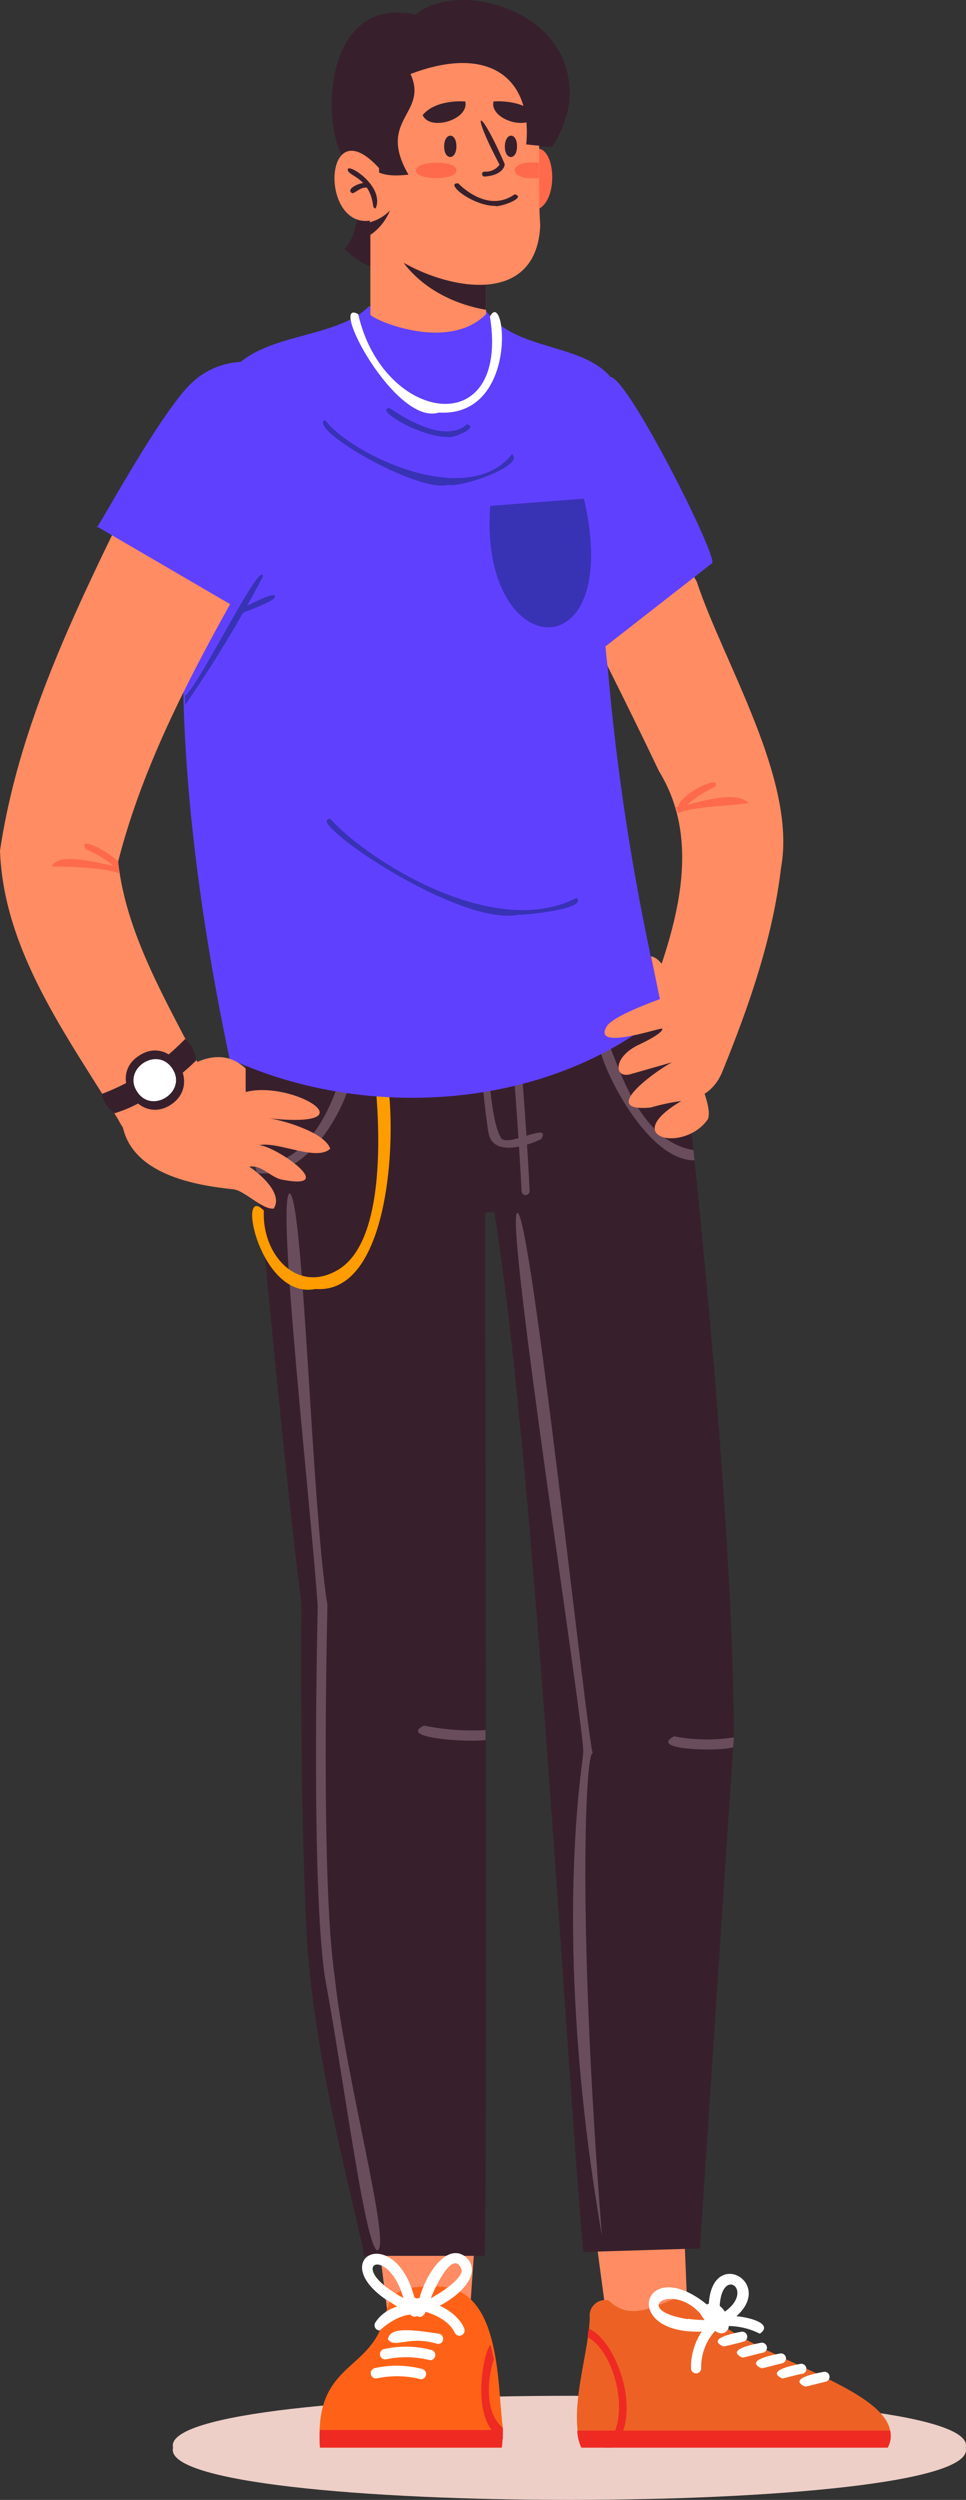 <svg xmlns="http://www.w3.org/2000/svg" viewBox="0 0 105.66 273.27"><rect x="0" y="0" width="105.66" height="273.27" fill="#333333" stroke="none"/><defs><style>.cls-1{fill:#edcfc7;}.cls-2{fill:#ff8c62;}.cls-3{fill:#6040ff;}.cls-4{fill:#ff6a4c;}.cls-5{fill:#ed6224;}.cls-6{fill:#ee2a23;}.cls-7{fill:#fff;}.cls-8{fill:#37202c;}.cls-9{fill:#6a4d5d;}.cls-10{fill:#ff6217;}.cls-11{fill:#ff9c00;}.cls-12{fill:#3832b5;}</style></defs><g id="Слой_2" data-name="Слой 2"><g id="Слой_1-2" data-name="Слой 1"><path class="cls-1" d="M105.63,267.56c2,7.61-88.69,7.61-86.7,0C17,260,107.62,260,105.63,267.56Z"/><path class="cls-2" d="M85.43,94.86C84.5,102.67,81.91,110,79,117.17c-2.59,6.31-12.43,2-9.46-4.22,3.46-8.91,8-19.78,2.54-28.65-2.31-4.86-5.16-10.6-7.59-15.39-2.43-7.71-14.75-18.64-5-25.22,11.75-4.8,12.6,12.88,16.72,19.89C79.13,72.42,87.18,85.28,85.43,94.86Z"/><path class="cls-3" d="M66.79,41.2c2,.27,11.76,19.7,11.1,20.36L64.35,72.12s-8-15.49-6.87-20.15C58.68,46.93,58.16,40.5,66.79,41.2Z"/><path class="cls-4" d="M81.88,87.77c-1.83.36-5.9.31-7.71,1.12-.07-.21-.19-.45-.27-.66C76.08,87.87,80.33,86.26,81.88,87.77Z"/><path class="cls-4" d="M78.22,86a15.31,15.31,0,0,0-3,1.9c-.37.23-.58,1-1.09.75C73.73,87,79.1,84.47,78.22,86Z"/><polygon class="cls-2" points="41.6 246.61 42.48 253.55 51.34 253.55 51.85 246.24 41.6 246.61"/><polygon class="cls-2" points="65.29 245.48 66.37 253.55 75.23 253.55 74.89 245.24 65.29 245.48"/><path class="cls-5" d="M97.1,267.55H63.58c-1.42-4.16.75-9.87.93-14.17a1.71,1.71,0,0,1,2.06-1.92c3.4,3.32,7.24-1.67,9.48,0C80.51,257.86,100.13,261.07,97.1,267.55Z"/><path class="cls-6" d="M97.1,267.55H63.58a4.75,4.75,0,0,1-.44-1.86H97.37A2.62,2.62,0,0,1,97.1,267.55Z"/><path class="cls-7" d="M76.55,252.85c1.32-2.62,3.54.05,3.12,1.67C79.67,254.52,78.88,256.51,76.55,252.85Z"/><path class="cls-7" d="M76.14,259.44a.55.55,0,0,1-.55-.55c-.15-3.82,3.45-7,2.88-4.36a5.93,5.93,0,0,0-1.78,4.36A.55.55,0,0,1,76.14,259.44Z"/><path class="cls-7" d="M83.1,255.1a7.7,7.7,0,0,0-4.26-.8.55.55,0,0,1-.58-.52C77.59,252.41,85.56,253.43,83.1,255.1Z"/><path class="cls-7" d="M78.54,253c-8.26-8.15-11.66,3.23-.31,1.74,0,0-.22-1.14-.23-1.17h0C78.11,253.39,78.39,253.1,78.54,253Zm-3.31.51c-6.33-1-1.81-4.06,1.33-.65h0c.35.27.65.53.89.75A14.09,14.09,0,0,1,75.23,253.47Z"/><path class="cls-7" d="M79.15,254.17l-.51-1.08c4.53-2.49,0-5.91.07-.44l-1.19,0C77.29,244.69,86.26,250.1,79.15,254.17Z"/><path class="cls-6" d="M67,267.55H66c3.3-2.69,1.32-10.48-1.73-12.07,0-.34.1-.65.13-.93C67.53,255.9,70.43,264.25,67,267.55Z"/><path class="cls-7" d="M79.11,256.49c-1.94-.88,1.36-1.48,2-1.61a.56.56,0,0,1,.26,1.08C81.23,256,79.19,256.52,79.11,256.49Z"/><path class="cls-7" d="M81.2,257.71c-1.93-.88,1.36-1.48,2-1.61a.55.55,0,0,1,.27,1.07C83.32,257.18,81.28,257.74,81.2,257.71Z"/><path class="cls-7" d="M83.29,258.88c-1.93-.88,1.36-1.48,2-1.61a.55.55,0,0,1,.26,1.07C85.39,258.36,83.42,258.9,83.29,258.88Z"/><path class="cls-7" d="M85.58,260c-1.94-.88,1.36-1.48,2-1.61a.56.56,0,0,1,.26,1.08C87.7,259.44,85.66,260,85.58,260Z"/><path class="cls-7" d="M88.05,260.88c-1.93-.88,1.36-1.48,2-1.6a.55.55,0,0,1,.27,1.07C90.18,260.36,88.14,260.91,88.05,260.88Z"/><path class="cls-8" d="M27.83,127.18c1.41,11.38,39.43,4.35,46.74-.34,3.61-2.41-4.08-24.64-4.08-24.64l-43.33,9.1S26.18,120.54,27.83,127.18Z"/><path class="cls-8" d="M80.27,189.89,80.19,191l-3.63,54.78-12.76.39c-1.93-21.12-5.52-89.49-10-115.26L75.35,121C78,145.54,80.24,172.89,80.27,189.89Z"/><path class="cls-9" d="M80.27,189.91,80.19,191c-1.55.48-9.35.31-6.46-1.2A18.86,18.86,0,0,0,80.27,189.91Z"/><path class="cls-9" d="M65.84,244.44c-2.74-35-1.77-53.22-1-52.78-.52-.62-6.76-59.22-8.25-59.08s7.65,58.37,7.19,59C64,191.55,60.08,211.07,65.84,244.44Z"/><path class="cls-9" d="M65.55,113.84c-.41,1.52,4.9,13.06,10.42,13l-.12-1.12C67.84,124.38,66.68,110.15,65.55,113.84Z"/><path class="cls-9" d="M57.93,130.17a.44.44,0,0,1-.88.05c-.39-7.78-1.11-16.4-1.74-23.1l.88-.14C56.82,113.7,57.55,122.39,57.93,130.17Z"/><path class="cls-9" d="M59.19,124.52c-1.39.68-5.26,2-5.75-.66-.4-2.1-1.3-11.56-1.73-16.24l.88-.11c.8,5.23.71,14.61,2.25,16.94C55.65,125.39,60.38,122.55,59.19,124.52Z"/><path class="cls-8" d="M53.11,125.44C53,128,53.36,244.09,53,246.59H39.83c-.7-4.26-5.64-21.47-6.33-35.81-.74-15.43-.53-35.44-.53-35.44-1.74-13.38-4.44-42.42-5.75-56.89C32.14,115.85,52.59,125.05,53.11,125.44Z"/><path class="cls-9" d="M53.11,189.12v1.09c-2.27.25-9.63-.24-6.72-1.58A26.36,26.36,0,0,0,53.11,189.12Z"/><path class="cls-9" d="M41.27,246c1.58-.45-3.5-18.81-4.67-30-1.56-10.65-.78-40.13-.79-40.56-1.72-10.59-2.6-44.5-4.14-45-1.46.7,2.35,34.35,3.08,45.08,0,1.23-.75,30.17.79,40.62C37.63,227.37,39.93,245.52,41.27,246Z"/><path class="cls-10" d="M55,265.4c0,.51-.09,2-.12,2.15H35c-.64-8.7,4.66-8.29,6.64-13,1.12-3,.58-4.69,5.66-4.6C54.88,249.46,54.35,260.48,55,265.4Z"/><path class="cls-6" d="M55,265.4c0,.4,0,.85,0,1.18-3.76-1.6-2.07-9.85-1.33-10.26l0,0,.35,1.59C53.35,259.82,52.91,263.65,55,265.4Z"/><path class="cls-6" d="M55,265.63c0,1.14-.11,1.92-.11,1.92H35a10.7,10.7,0,0,1,0-1.92Z"/><path class="cls-7" d="M45.69,252.18c-.1-.31-.22-.64-.35-1h0c-2.16-8.27-9.64-4.32-3.14.18C43.12,251.79,45.58,254,45.69,252.18Zm-2.35-1.43c-5.43-3.31-.87-5.34.78.45Q43.73,251,43.34,250.75Z"/><path class="cls-7" d="M51,246.75c-2.65-2.18-5.57,4-5.28,6C47.72,252.86,53.5,249.25,51,246.75Zm-.49,1.49c-.22,1.09-2.25,2.33-3.39,3C47.67,249.77,49.71,245.64,50.53,248.24Z"/><path class="cls-7" d="M45.62,251.26c-1.28-.69-1.35,2.42,0,1.92C46.79,253.79,47.24,250.67,45.62,251.26Z"/><path class="cls-7" d="M41.53,254.75a.57.57,0,0,1-.45-.91c2-3,7-1.88,4.45-.75C44.9,252.8,43.17,253.23,41.53,254.75Z"/><path class="cls-7" d="M50.25,255.32a.55.55,0,0,1-.51-.33c-.93-2-4.15-2.52-4.18-2.53-2.17-2.09,4-.94,5.21,2.06A.57.57,0,0,1,50.25,255.32Z"/><path class="cls-7" d="M47.91,256.23c-3.28-1-4.67.55-5.48-.51.2-1.3,2.18-1.14,5.62-.61A.57.57,0,0,1,47.91,256.23Z"/><path class="cls-7" d="M47.05,258a10.7,10.7,0,0,0-4.77-.11.57.57,0,0,1-.3-1.1,10.89,10.89,0,0,1,5.21.09A.57.57,0,0,1,47.05,258Z"/><path class="cls-7" d="M46.05,260.08a10.69,10.69,0,0,0-4.77-.11.57.57,0,0,1-.31-1.1,11,11,0,0,1,5.22.09A.57.57,0,0,1,46.05,260.08Z"/><path class="cls-9" d="M27.83,127.18c.09.36.2.71.29,1.06h0c7,.8,12.39-11.85,10.49-15.79a.54.54,0,0,0-.56.5C38.16,116.79,34.7,128.16,27.83,127.18Z"/><path class="cls-11" d="M34.51,140.9c10.69.84,8.76-29.68,6.27-25,0,.19,2.81,19-3.81,22.91-4.49,2.67-8.35-1.69-8.11-6.48C25.79,129.17,28.46,142.16,34.51,140.9Z"/><path class="cls-3" d="M72.59,110.73c-12.72,10.6-32.61,11.89-47.48,5-4.73-22.45-8.42-52.66-.4-74.24,2.91-5.27,11.93-4.19,15.63-8H52.85c3,5,10.65,3.81,13.95,7.75,3.31,6.22-2.17,18.06-.33,31.69A255.19,255.19,0,0,0,72.59,110.73Z"/><path class="cls-12" d="M53.62,55.3l10.25-.79C68.32,73.65,52.35,72.61,53.62,55.3Z"/><path class="cls-7" d="M48,45.1c-4.75,1.5-12.2-12.66-8.82-10.76,2.7,11.93,16.61,14.09,14.41.26C55.29,31.35,56.85,45.61,48,45.1Z"/><path class="cls-12" d="M49,53c-3.3.9-15.42-6.11-13.45-7.1C38.38,49.7,51.21,55.78,56,49.64,57.49,50.89,50.43,53.35,49,53Z"/><path class="cls-12" d="M48.85,47.76c-2.86,0-8-3-6.25-3.16.06,0,5.78,4.27,8.45,1.78C52.53,46.67,49.54,48,48.85,47.76Z"/><path class="cls-12" d="M56.66,100C51,101.14,37.33,92.44,35.82,90c-.25-.24.1-.7.37-.43,3.82,4.26,17.68,13.31,26.88,8.58C64.29,99.34,57.86,100,56.66,100Z"/><path class="cls-8" d="M39.39,21.77s-.25,4.06-1.7,5.42c0,0,2.49,2.78,5,2C42.66,29.21,41.3,22.79,39.39,21.77Z"/><path class="cls-8" d="M62.25,11.34A8.36,8.36,0,0,1,62,12.49a12.56,12.56,0,0,1-1.6,3.57L58.64,16C53.76,1.65,45.7,6.4,43.32,18L37.41,17C35.15,13,35.56-.56,45.5,1.6,49.84-2.33,63.35,1,62.25,11.34Z"/><path class="cls-2" d="M53.16,31.15v3.2c-4.36,4.36-13,.31-12.65,0V23.27Z"/><path class="cls-8" d="M53.16,31.15v2.72c-6.82-1.21-9.28-5.55-9.28-5.55C45.17,28.7,52.35,30.06,53.16,31.15Z"/><path class="cls-4" d="M57.16,17.16c3.85-4.15,4.66,7,.31,5.77Z"/><path class="cls-2" d="M59.09,24.67C58.55,36,43,29.86,40.51,25.63c0-.75-.43-7.64-.47-8.59.37-3.34-2.73-9.47,5.51-12C62,2.36,58.35,13.85,59.09,24.67Z"/><path class="cls-8" d="M59.67,16l-2.11-.21c.69-7.46-4.24-10.91-12.66-7.7,2,4.37-3.74,4.94-.22,11-4.42.52-4.56-1.32-5.29-4.1-4-10,8-14.22,16.8-10.86C59.74,5.21,60,14.83,59.67,16Z"/><path class="cls-8" d="M46.23,12.58h0c.79,1.82,5.13.48,4.66-1.49C50.89,11.09,47.69,10.8,46.23,12.58Z"/><path class="cls-8" d="M58.64,12.58h0c-.79,1.82-5.13.48-4.66-1.49h0S57.18,10.8,58.64,12.58Z"/><path class="cls-4" d="M49.92,18.63c.07,1.12-4.49,1.12-4.42,0S50,17.5,49.92,18.63Z"/><path class="cls-4" d="M58.93,19.47c-3.44.34-3.58-2,0-1.69Z"/><path class="cls-8" d="M49.92,16c0,1.55-1.35,1.55-1.34,0S49.93,14.43,49.92,16Z"/><path class="cls-8" d="M56.55,16c0,1.55-1.35,1.55-1.33,0S56.57,14.43,56.55,16Z"/><path class="cls-8" d="M54.12,22.51c-2.55-.05-5.54-2.55-4-2.47.13.14,3.19,3.33,6.17,1.2C57.71,21.6,54.56,22.72,54.12,22.51Z"/><path class="cls-8" d="M42.66,23a6,6,0,0,1-2.15,2.68h0l-.08-1.38A4.75,4.75,0,0,0,42.66,23Z"/><path class="cls-2" d="M41.46,18.38c-6.41-7.07-6.59,8.07,0,5.47Z"/><path class="cls-8" d="M41.09,22.78a.29.29,0,0,1-.27-.24c-.38-3.21-2.76-3.24-2.78-4S42.11,20.36,41.09,22.78Z"/><path class="cls-8" d="M38.56,21.13c-.89-.38.78-1.3,1.73-1.13a.27.27,0,0,1-.14.53C39.55,20.38,39,21,38.56,21.13Z"/><path class="cls-8" d="M53,19.3a.27.27,0,0,1,0-.54A1.85,1.85,0,0,0,54.64,18c-3.33-6.31-2.24-6.52.55-.1C55.26,18.27,54.77,19.19,53,19.3Z"/><path class="cls-2" d="M71.69,106.86l-.49-2.32c2.66.41,4,9.92,4.75,11.81.44,1.62,2,4.78,1.47,6-2.57,3.71-9.82,2.08-2.89-2a22,22,0,0,0-3.33.71c-6.61.65,2.33-5.21,2.53-5L69,117.41c-1.85.56-2-1.85.86-3.2s2.58-1.75,2.58-1.75c.15-.3-8,2.63-6-.38.94-1.18,5.74-2.86,5.74-2.86Z"/><path class="cls-2" d="M36.12,125.56c-1.46,1.45-5.82-.86-7.8-.37,1.75,0,9.08,5.11,2.34,3.72-1.26-.4-2.1-1.59-3.4-1.38,1.12.74,3.75,2.93,2.68,4.58-1.24.16-3.31-2.08-4.48-2.11-3.92-.42-11.37-1.56-12.13-7.39,3-2.54,9.16-10,13.54-5.8,0,.31,0,2.24,0,2.56,5.14-1.33,14,4.11,2.38,2.86C30.47,122.32,35.47,123.68,36.12,125.56Z"/><path class="cls-2" d="M32.53,52.87C25.31,66.15,16.66,79.49,12.92,94.19c.87,8,5.38,15.41,9,22.55,2.19,2.86,3,7.22-.69,9.26-3.49,2-6.76-.61-8.34-3.69C7.41,113.34.4,104,0,93,2.51,76.12,11.29,61,18.43,45.75,23,36.55,37.27,43.8,32.53,52.87Z"/><path class="cls-8" d="M21.46,115.92s-4.44,4.46-8.93,5.77a3.36,3.36,0,0,1-1.39-2.11,25,25,0,0,0,9.1-6A3.49,3.49,0,0,1,21.46,115.92Z"/><path class="cls-8" d="M15.21,115.4c-3.51,2.21,0,7.67,3.49,5.35S18.65,113.08,15.21,115.4Z"/><path class="cls-7" d="M15,119.33c1.6,2.52,5.52,0,3.85-2.52S13.36,116.86,15,119.33Z"/><path class="cls-4" d="M13,95.29a.77.77,0,0,0,0,.15c-2-.66-5.44-.69-7.34-.73.87-1.72,5.34-.21,7.27,0C12.94,94.89,13,95.09,13,95.29Z"/><path class="cls-4" d="M13,95.29c-.66-1.08-3.56-2.52-3.58-2.42-1-1.51,2.06-.08,3.52,1.32A6.82,6.82,0,0,0,13,95.29Z"/><path class="cls-3" d="M35,46.5a8.38,8.38,0,0,0-14-4.67c-3.63,3.38-11,17.34-10.41,15.71l15.83,9.23C26.41,66.71,36.05,52.22,35,46.5Z"/><path class="cls-12" d="M28.77,63a136.3,136.3,0,0,1-8.53,14.07v-1C21.79,74.91,28.56,61,28.77,63Z"/><path class="cls-12" d="M26.32,67.1c.19-.15,4.07-1.45,3.74-1.94-.09-.59-3.61,1.43-3.84,1.4A.28.28,0,0,0,26.32,67.1Z"/></g></g></svg>